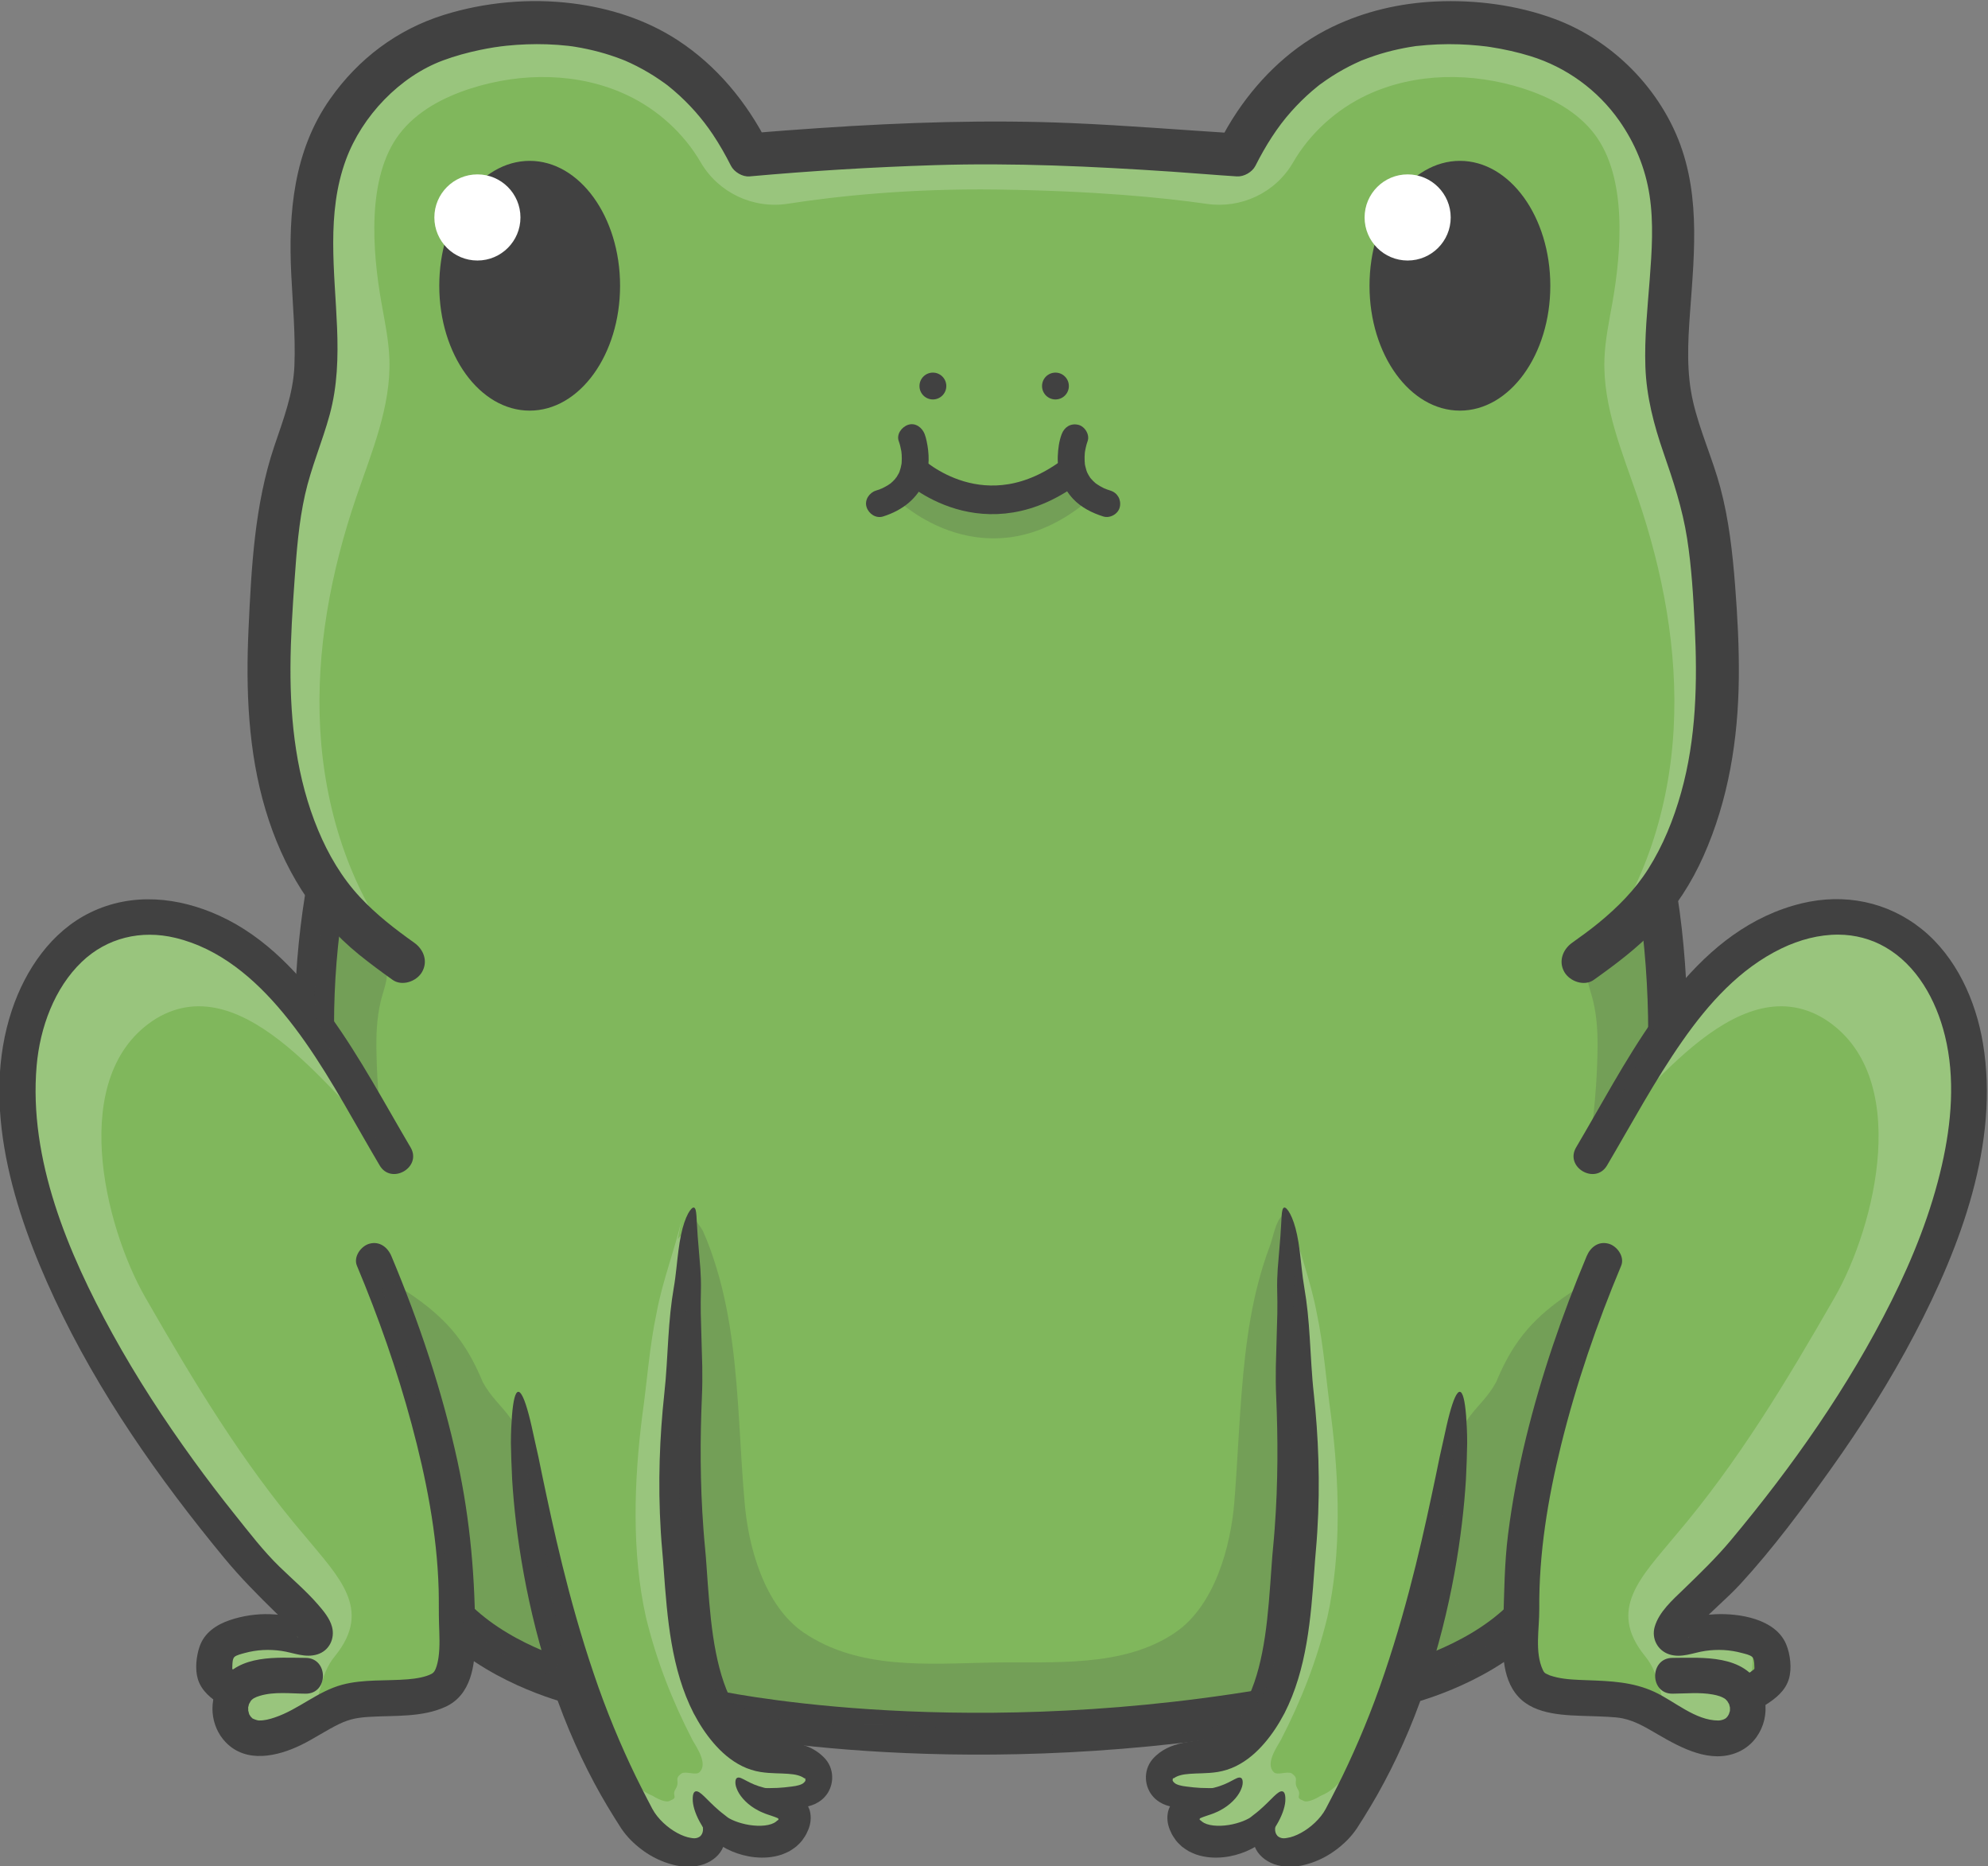 <?xml version="1.0" encoding="UTF-8" standalone="no"?>
<!-- Created with Inkscape (http://www.inkscape.org/) -->

<svg
   version="1.1"
   id="svg48"
   width="370.184"
   height="347.401"
   viewBox="0 0 370.184 347.401"
   sodipodi:docname="toad_only.svg"
   inkscape:version="1.2.2 (b0a84865, 2022-12-01)"
   xmlns:inkscape="http://www.inkscape.org/namespaces/inkscape"
   xmlns:sodipodi="http://sodipodi.sourceforge.net/DTD/sodipodi-0.dtd"
   xmlns="http://www.w3.org/2000/svg"
   xmlns:svg="http://www.w3.org/2000/svg">
  <rect x="0" y="0" width="370.184" height="347.401" fill="#808080" stroke="none"/>
  <defs
     id="defs52">
    <clipPath
       clipPathUnits="userSpaceOnUse"
       id="clipPath350">
      <path
         d="m 5828.46,3686.11 h 513.48 v 1139.67 h -513.48 z"
         id="path348" />
    </clipPath>
    <clipPath
       clipPathUnits="userSpaceOnUse"
       id="clipPath356">
      <path
         d="m 5828.46,3686.11 h 513.48 v 1139.67 h -513.48 z"
         id="path354" />
    </clipPath>
    <clipPath
       clipPathUnits="userSpaceOnUse"
       id="clipPath360">
      <path
         d="m 5828.46,3686.11 h 513.48 v 1139.67 h -513.48 z"
         id="path358" />
    </clipPath>
    <clipPath
       clipPathUnits="userSpaceOnUse"
       id="clipPath378">
      <path
         d="m 3640.63,3686.11 h 513.473 V 4825.78 H 3640.63 Z"
         id="path376" />
    </clipPath>
    <clipPath
       clipPathUnits="userSpaceOnUse"
       id="clipPath384">
      <path
         d="M 3640.63,3686.11 H 4154.1 V 4825.78 H 3640.63 Z"
         id="path382" />
    </clipPath>
    <clipPath
       clipPathUnits="userSpaceOnUse"
       id="clipPath388">
      <path
         d="m 3640.63,3686.11 h 513.473 V 4825.78 H 3640.63 Z"
         id="path386" />
    </clipPath>
    <clipPath
       clipPathUnits="userSpaceOnUse"
       id="clipPath406">
      <path
         d="m 5229.3,3536.69 h 262.09 v 878.438 H 5229.3 Z"
         id="path404" />
    </clipPath>
    <clipPath
       clipPathUnits="userSpaceOnUse"
       id="clipPath412">
      <path
         d="m 5229.3,3536.69 h 262.09 v 878.44 H 5229.3 Z"
         id="path410" />
    </clipPath>
    <clipPath
       clipPathUnits="userSpaceOnUse"
       id="clipPath416">
      <path
         d="m 5229.3,3536.69 h 262.09 v 878.438 H 5229.3 Z"
         id="path414" />
    </clipPath>
    <clipPath
       clipPathUnits="userSpaceOnUse"
       id="clipPath434">
      <path
         d="m 4481.84,3536.69 h 262.09 v 878.438 h -262.09 z"
         id="path432" />
    </clipPath>
    <clipPath
       clipPathUnits="userSpaceOnUse"
       id="clipPath440">
      <path
         d="m 4481.84,3536.69 h 262.09 v 878.44 h -262.09 z"
         id="path438" />
    </clipPath>
    <clipPath
       clipPathUnits="userSpaceOnUse"
       id="clipPath444">
      <path
         d="m 4481.84,3536.69 h 262.09 v 878.438 h -262.09 z"
         id="path442" />
    </clipPath>
    <clipPath
       clipPathUnits="userSpaceOnUse"
       id="clipPath462">
      <path
         d="M 3986.84,4793.43 H 6015.09 V 6092.71 H 3986.84 Z"
         id="path460" />
    </clipPath>
    <clipPath
       clipPathUnits="userSpaceOnUse"
       id="clipPath468">
      <path
         d="M 3986.84,4793.43 H 6015.09 V 6092.71 H 3986.84 Z"
         id="path466" />
    </clipPath>
    <clipPath
       clipPathUnits="userSpaceOnUse"
       id="clipPath472">
      <path
         d="M 3986.84,4793.43 H 6015.09 V 6092.71 H 3986.84 Z"
         id="path470" />
    </clipPath>
    <clipPath
       clipPathUnits="userSpaceOnUse"
       id="clipPath490">
      <path
         d="m 4836.97,5366.47 h 292.621 v 96.441 H 4836.97 Z"
         id="path488" />
    </clipPath>
    <clipPath
       clipPathUnits="userSpaceOnUse"
       id="clipPath496">
      <path
         d="m 4836.97,5366.47 h 292.62 v 96.44 h -292.62 z"
         id="path494" />
    </clipPath>
    <clipPath
       clipPathUnits="userSpaceOnUse"
       id="clipPath500">
      <path
         d="m 4836.97,5366.47 h 292.621 v 96.441 H 4836.97 Z"
         id="path498" />
    </clipPath>
    <clipPath
       clipPathUnits="userSpaceOnUse"
       id="clipPath548">
      <path
         d="m 4135.96,3782.09 h 255.02 v 558.051 h -255.02 z"
         id="path546" />
    </clipPath>
    <clipPath
       clipPathUnits="userSpaceOnUse"
       id="clipPath554">
      <path
         d="m 4135.96,3782.09 h 255.02 v 558.05 h -255.02 z"
         id="path552" />
    </clipPath>
    <clipPath
       clipPathUnits="userSpaceOnUse"
       id="clipPath558">
      <path
         d="m 4135.96,3782.09 h 255.02 v 558.051 h -255.02 z"
         id="path556" />
    </clipPath>
    <clipPath
       clipPathUnits="userSpaceOnUse"
       id="clipPath576">
      <path
         d="m 4555.96,3692.56 h 860.348 v 732.512 H 4555.96 Z"
         id="path574" />
    </clipPath>
    <clipPath
       clipPathUnits="userSpaceOnUse"
       id="clipPath582">
      <path
         d="m 4555.96,3692.56 h 860.35 v 732.51 h -860.35 z"
         id="path580" />
    </clipPath>
    <clipPath
       clipPathUnits="userSpaceOnUse"
       id="clipPath586">
      <path
         d="m 4555.96,3692.56 h 860.348 v 732.512 H 4555.96 Z"
         id="path584" />
    </clipPath>
    <clipPath
       clipPathUnits="userSpaceOnUse"
       id="clipPath604">
      <path
         d="m 5590.12,3782.09 h 255.008 v 558.051 H 5590.12 Z"
         id="path602" />
    </clipPath>
    <clipPath
       clipPathUnits="userSpaceOnUse"
       id="clipPath610">
      <path
         d="m 5590.12,3782.09 h 255.01 v 558.05 h -255.01 z"
         id="path608" />
    </clipPath>
    <clipPath
       clipPathUnits="userSpaceOnUse"
       id="clipPath614">
      <path
         d="m 5590.12,3782.09 h 255.008 v 558.051 H 5590.12 Z"
         id="path612" />
    </clipPath>
    <clipPath
       clipPathUnits="userSpaceOnUse"
       id="clipPath632">
      <path
         d="m 5825.04,4520.25 h 101.102 v 333.309 H 5825.04 Z"
         id="path630" />
    </clipPath>
    <clipPath
       clipPathUnits="userSpaceOnUse"
       id="clipPath638">
      <path
         d="m 5825.04,4520.25 h 101.1 v 333.31 h -101.1 z"
         id="path636" />
    </clipPath>
    <clipPath
       clipPathUnits="userSpaceOnUse"
       id="clipPath642">
      <path
         d="m 5825.04,4520.25 h 101.102 v 333.309 H 5825.04 Z"
         id="path640" />
    </clipPath>
    <clipPath
       clipPathUnits="userSpaceOnUse"
       id="clipPath660">
      <path
         d="m 4047.99,4520.25 h 101.109 v 333.309 H 4047.99 Z"
         id="path658" />
    </clipPath>
    <clipPath
       clipPathUnits="userSpaceOnUse"
       id="clipPath666">
      <path
         d="m 4047.99,4520.25 h 101.11 v 333.31 h -101.11 z"
         id="path664" />
    </clipPath>
    <clipPath
       clipPathUnits="userSpaceOnUse"
       id="clipPath670">
      <path
         d="m 4047.99,4520.25 h 101.109 v 333.309 H 4047.99 Z"
         id="path668" />
    </clipPath>
  </defs>
  <sodipodi:namedview
     id="namedview50"
     pagecolor="#505050"
     bordercolor="#eeeeee"
     borderopacity="1"
     inkscape:showpageshadow="0"
     inkscape:pageopacity="0"
     inkscape:pagecheckerboard="0"
     inkscape:deskcolor="#505050"
     showgrid="false"
     inkscape:zoom="0.17640201"
     inkscape:cx="-28.344349"
     inkscape:cy="147.39061"
     inkscape:window-width="1309"
     inkscape:window-height="456"
     inkscape:window-x="0"
     inkscape:window-y="38"
     inkscape:window-maximized="0"
     inkscape:current-layer="g56" />
  <g
     id="g56"
     inkscape:groupmode="layer"
     inkscape:label="Page 1"
     transform="matrix(1.333,0,0,-1.333,-480.993,815.581)">
    <g
       id="g58"
       transform="scale(0.1)">
      <path
         d="m 6116.69,4822.59 c -35.32,-7.01 -67.88,-24.46 -95.01,-47.91 -14.66,-12.68 -45.33,-54.89 -67.96,-49.03 -8.64,2.23 -13.33,11.41 -16.4,19.8 -17.16,46.9 -16.85,99.96 0.87,146.65 12.58,33.14 33.42,62.94 41.86,97.66 8.53,35.06 13.64,71.99 17.65,107.87 8.61,77.2 7.46,155.48 -3.29,232.42 -8.2,58.65 -21.98,116.54 -41.28,172.54 -8.29,24.05 -21.22,44.99 -24.33,70.29 -3.64,29.69 -1.61,60 2.95,89.48 9.52,61.41 28.26,122.77 21.16,184.52 -10.42,90.68 -78.32,168.92 -162.14,205.08 -83.81,36.17 -180.7,33.93 -268.21,7.96 -75.13,-22.29 -149.72,-66.53 -180.25,-138.72 -1.55,-3.66 -3.19,-7.64 -6.62,-9.66 -2.94,-1.75 -6.58,-1.66 -10,-1.52 -194.19,7.97 -388.09,6.03 -582.43,5.36 -21.36,-0.07 -43.3,-0.06 -63.27,7.57 -31.13,11.86 -52.46,39.96 -75.66,63.87 -81.82,84.31 -207.71,125 -322.37,99.41 -114.65,-25.57 -212.81,-118.74 -239.42,-233.16 -16.37,-70.41 -6.88,-143.89 -8.97,-216.14 -3.02,-104.32 -30.27,-206.21 -47.53,-309.14 -17.25,-102.95 -24.04,-211.43 12.44,-309.23 13.68,-36.68 33.19,-71.06 45.56,-108.21 14.59,-43.77 15.57,-97.37 14.48,-143.64 -0.12,-5.16 -14.68,-73.98 -14.56,-74.12 -0.47,0.54 -65.74,74.55 -65.74,74.55 l -67.69,46.84 c 0,0 -45.7,17.52 -50.48,18.65 -4.78,1.13 -61.65,-6.66 -66.65,-6.66 -5,0 -45.06,-16.25 -45.06,-16.25 l -59.88,-35.02 -55.24,-82.11 c 0,0 13.93,-142.87 16.43,-150.37 12.94,-38.82 8.56,-81.92 26.26,-119.57 21.59,-45.95 42.12,-93.49 61.58,-140.45 18.11,-43.72 41.65,-87.04 64.94,-128.43 25.98,-46.16 57.28,-88.31 86.03,-132.23 24.79,-37.9 58,-67.13 87.44,-101.24 14.52,-16.81 30.73,-33.83 45.03,-50.55 7.46,-8.71 14.36,-15.64 2.44,-22.29 -9.28,-5.17 -23.11,-3.99 -33.66,-3.99 -20.89,0 -40.56,1.99 -57.81,-9.68 -15.25,-10.34 -27.8,-29.96 -13.22,-48.79 6.67,-8.61 17.25,-8.68 24.44,-15.62 8.69,-8.39 1.44,-13.14 -2.53,-23.38 -6.59,-17.01 -6.87,-46.8 10.31,-57.8 17.45,-11.18 48.2,3.43 63.75,13.72 18.81,12.43 32.65,23.13 54.96,31.21 29.19,10.55 58.22,9.51 88.12,14.87 23.83,4.29 50.42,6.55 66.92,26.45 7.37,8.88 3.34,16.69 8.75,26.25 5.02,8.84 17.93,12.5 27.47,14.05 23.43,3.83 36.71,-4.77 56.91,-15.37 27.94,-14.66 62.88,-16.17 86.9,-38.33 21.93,-20.25 34.08,-49.8 46.57,-76.26 16.95,-35.95 35.83,-74.09 58.4,-106.99 9.99,-14.57 21.01,-29.35 33.41,-40.92 14.99,-14 36.78,-9.64 51.53,3.09 8.44,7.29 9.45,18.11 21,18.57 8.62,0.34 20.77,-8.3 29.06,-10.07 18.16,-3.87 46,-5.62 60.09,9.66 9.69,10.5 3.69,23.51 -7.41,29.3 -4.85,15.99 25.29,16.22 35.1,21.98 15.01,8.8 19.29,28.64 6.16,41.84 -12.97,13.04 -35,10.34 -49.18,22.02 -13.43,11.08 -19.13,30.06 2.36,35.98 16.24,4.48 35.79,5.24 52.88,4.64 35.05,-1.25 68.08,-10.41 103.42,-11.67 65.91,-2.34 133.11,-1.42 198.58,1.58 90.05,4.12 179.33,6.45 269.75,15.5 9.9,0.99 39.06,5.94 38.41,-12.08 -0.47,-13 -32.16,-24.09 -41.91,-27.87 -14.28,-5.53 -29.03,-8.92 -43.58,-14.17 -9.61,-3.48 -32.37,-8.73 -37.68,-16.61 -18.43,-27.33 34.81,-38.5 49.45,-41.64 -4.22,-7.32 -16.69,-9.1 -21.11,-18.05 -14.84,-30.02 38.49,-54.02 61.56,-50.92 15.23,2.04 26.31,19.62 40.89,20.51 18.23,1.12 10.29,-13.17 23.45,-19.93 29.66,-15.24 57.5,-11.16 77.15,18.63 14.47,21.93 31,42.94 43.28,66.72 10.53,20.4 20.43,41.12 29.28,62.31 8.05,19.28 13.1,40.72 26.28,57.34 5.52,6.96 11.77,11.59 19.03,17.16 15.71,12.05 29.07,20.47 47.49,27.77 29.65,11.76 65.26,24.37 89.69,46.16 5.1,-11.42 -0.36,-26.41 1.54,-38.66 1.38,-8.89 6.14,-20.47 11.31,-27.52 13.56,-18.53 38.11,-23.49 60.25,-23.73 22.37,-0.26 42.42,8.85 64.72,7.5 22.55,-1.37 38.29,-13.3 56.32,-25.97 16.17,-11.36 33.21,-18.69 52.43,-21.55 17.58,-2.64 57.52,-9.63 72.59,3.43 6.23,5.41 9.86,18.55 8.66,26.59 -1.34,8.94 -15.95,17.43 -15.05,25 1.11,9.45 21.15,10.58 26.36,17.44 6.79,8.95 3.72,21.04 -0.03,30.06 -7.27,17.52 -17.02,23.49 -35.09,26.18 -13.23,1.98 -31.5,-1.95 -42.7,5.11 -22.03,13.92 0.9,45.87 12.26,63.66 8.89,13.96 19.52,26.71 29.71,40.05 16.48,21.57 32.89,40.34 47,63.24 18.32,29.77 44.07,53.94 66.3,81.35 25.24,31.15 48.05,62.8 68.83,96.8 32.8,53.64 55.8,109.98 76.58,169.91 10.31,29.73 21.82,58.63 32.5,87.44 24.13,65.08 28.96,134.6 18.74,203.01 -8.05,53.87 -20.77,111 -61.74,149.59 -39.66,37.34 -101.29,39.27 -152.88,29.03"
         style="fill:#80b75c;fill-opacity:1;fill-rule:nonzero;stroke:none"
         id="path342" />
      <g
         id="g344">
        <g
           id="g346"
           clip-path="url(#clipPath350)">
          <g
             id="g352" />
          <g
             id="g370">
            <g
               clip-path="url(#clipPath356)"
               opacity="0.2"
               id="g368">
              <g
                 id="g366">
                <g
                   clip-path="url(#clipPath360)"
                   id="g364">
                  <path
                     d="m 5828.46,4513.47 c 75,65 202.5,257.5 327.5,182.5 125,-77.5 72.5,-290 15,-390 -67.5,-117.5 -135,-230 -222.5,-332.5 -47.5,-57.5 -95,-102.5 -42.5,-167.5 25,-30 17.5,-62.5 40,-90 20,-22.5 75,-42.5 97.5,-20 10,10 10,32.5 10,45 0,7.5 -12.5,15 -12.5,22.5 2.5,10 15,17.5 15,25 5,47.5 -20,35 -55,62.5 -72.5,52.5 52.5,110 92.5,150 95,100 147.5,250 202.5,372.5 55,125 70,272.5 -7.5,395 -40,62.5 -127.5,60 -195,55 -75,-5 -112.5,-65 -150,-125 -27.5,-45 -85,-105 -95,-155"
                     style="fill:#ffffff;fill-opacity:1;fill-rule:nonzero;stroke:none"
                     id="path362" />
                </g>
              </g>
            </g>
          </g>
        </g>
      </g>
      <g
         id="g372">
        <g
           id="g374"
           clip-path="url(#clipPath378)">
          <g
             id="g380" />
          <g
             id="g398">
            <g
               clip-path="url(#clipPath384)"
               opacity="0.2"
               id="g396">
              <g
                 id="g394">
                <g
                   clip-path="url(#clipPath388)"
                   id="g392">
                  <path
                     d="m 4154.1,4513.47 c -75,65 -202.5,257.5 -327.5,182.5 -125,-77.5 -72.5,-290 -15,-390 67.5,-117.5 135,-230 222.5,-332.5 47.5,-57.5 95,-102.5 42.5,-167.5 -25,-30 -17.5,-62.5 -40,-90 -20,-22.5 -75,-42.5 -97.5,-20 -10,10 -10,32.5 -10,45 0,7.5 12.5,15 12.5,22.5 -2.5,10 -15,17.5 -15,25 -5,47.5 20,35 55,62.5 72.5,52.5 -52.5,110 -92.5,150 -95,100 -147.5,250 -202.5,372.5 -55,125 -70,272.5 7.5,395 40,62.5 127.5,60 195,55 75,-5 112.5,-65 150,-125 27.5,-45 85,-105 95,-155"
                     style="fill:#ffffff;fill-opacity:1;fill-rule:nonzero;stroke:none"
                     id="path390" />
                </g>
              </g>
            </g>
          </g>
        </g>
      </g>
      <g
         id="g400">
        <g
           id="g402"
           clip-path="url(#clipPath406)">
          <g
             id="g408" />
          <g
             id="g426">
            <g
               clip-path="url(#clipPath412)"
               opacity="0.2"
               id="g424">
              <g
                 id="g422">
                <g
                   clip-path="url(#clipPath416)"
                   id="g420">
                  <path
                     d="m 5412.63,4415.13 c 10,-43.33 26.67,-85 35,-130 10,-46.67 13.33,-96.67 20,-143.33 11.67,-91.67 15,-191.67 -5,-281.67 -15,-61.67 -36.67,-116.67 -65,-171.67 -6.67,-11.66 -21.67,-33.33 -10,-45 5,-5 18.33,1.67 25,-1.66 11.67,-8.34 1.67,-10 8.33,-21.67 6.67,-10 -5,-11.67 8.34,-16.67 5,-3.33 18.33,3.34 23.33,6.67 16.67,6.67 25,16.67 36.67,30 20,-66.67 -110,-156.67 -115,-63.33 -25,-8.34 -40,-26.67 -70,-25 -20,1.66 -58.34,26.66 -25,45 -11.67,18.33 -50,16.66 -50,43.33 0,28.33 38.33,31.67 60,35 50,8.33 80,28.33 98.33,78.33 31.48,85.87 29.92,177.82 36.26,267.82 2.65,37.5 0.71,66.19 -7.45,102.22 -9.89,43.69 -5.48,90.38 -5.48,134.91 0,46.09 -9.77,93.36 -7.12,137.17 16.67,0.18 20.46,-20.86 19.62,-34.61"
                     style="fill:#ffffff;fill-opacity:1;fill-rule:nonzero;stroke:none"
                     id="path418" />
                </g>
              </g>
            </g>
          </g>
        </g>
      </g>
      <g
         id="g428">
        <g
           id="g430"
           clip-path="url(#clipPath434)">
          <g
             id="g436" />
          <g
             id="g454">
            <g
               clip-path="url(#clipPath440)"
               opacity="0.2"
               id="g452">
              <g
                 id="g450">
                <g
                   clip-path="url(#clipPath444)"
                   id="g448">
                  <path
                     d="m 4560.6,4415.13 c -10,-43.33 -26.67,-85 -35,-130 -10,-46.67 -13.33,-96.67 -20,-143.33 -11.67,-91.67 -15,-191.67 5,-281.67 15,-61.67 36.67,-116.67 65,-171.67 6.67,-11.66 21.67,-33.33 10,-45 -5,-5 -18.33,1.67 -25,-1.66 -11.67,-8.34 -1.67,-10 -8.33,-21.67 -6.67,-10 5,-11.67 -8.34,-16.67 -5,-3.33 -18.33,3.34 -23.33,6.67 -16.67,6.67 -25,16.67 -36.67,30 -20,-66.67 110,-156.67 115,-63.33 25,-8.34 40,-26.67 70,-25 20,1.66 58.34,26.66 25,45 11.67,18.33 50,16.66 50,43.33 0,28.33 -38.33,31.67 -60,35 -50,8.33 -80,28.33 -98.33,78.33 -31.48,85.87 -29.92,177.82 -36.26,267.82 -2.65,37.5 -0.71,66.19 7.45,102.22 9.89,43.69 5.48,90.38 5.48,134.91 0,46.09 9.77,93.36 7.12,137.17 -16.67,0.18 -20.46,-20.86 -19.62,-34.61"
                     style="fill:#ffffff;fill-opacity:1;fill-rule:nonzero;stroke:none"
                     id="path446" />
                </g>
              </g>
            </g>
          </g>
        </g>
      </g>
      <g
         id="g456">
        <g
           id="g458"
           clip-path="url(#clipPath462)">
          <g
             id="g464" />
          <g
             id="g482">
            <g
               clip-path="url(#clipPath468)"
               opacity="0.2"
               id="g480">
              <g
                 id="g478">
                <g
                   clip-path="url(#clipPath472)"
                   id="g476">
                  <path
                     d="m 5413.16,6015.5 c 74.39,66.31 240.39,103.45 347.48,55.45 84.7,-38 151.47,-116.7 173.47,-207.07 27.98,-114.86 -7.31,-238.52 23.5,-352.66 9.37,-34.68 24.62,-67.5 35.41,-101.76 34.34,-109.07 22,-226.71 7.14,-340.08 -5.52,-42.09 -11.43,-84.54 -26.39,-124.25 -24.32,-64.47 -72.82,-119.5 -133.75,-151.7 66.19,87.64 100.23,197.13 106.27,306.79 6.03,109.66 -14.84,219.6 -50.27,323.55 -21.48,63.03 -48.7,126.48 -46.41,193.03 0.91,26.74 6.6,53.04 11.23,79.36 12.36,70.45 21.07,174.32 -25.16,235.02 -24.25,31.82 -61.47,51.37 -99.54,63.61 -70.96,22.78 -150.69,22.59 -218.19,-9.04 -42.81,-20.05 -79.77,-53.59 -103.34,-94.3 -24.36,-42.11 -72.18,-64.75 -120.32,-57.82 -62.47,9 -158.11,18.25 -293.33,20.05 -122.51,1.61 -223.71,-9.22 -291.96,-19.82 -48.61,-7.55 -97.16,15.36 -121.89,57.91 -23.56,40.59 -60.45,73.98 -103.15,93.98 -67.48,31.63 -147.21,31.82 -218.16,9.04 -38.09,-12.24 -75.32,-31.79 -99.55,-63.61 -46.25,-60.7 -37.54,-164.57 -25.16,-235.02 4.62,-26.32 10.32,-52.62 11.23,-79.36 2.29,-66.55 -24.93,-130 -46.41,-193.03 -35.43,-103.95 -56.3,-213.89 -50.27,-323.55 6.04,-109.66 40.07,-219.15 106.27,-306.79 -60.93,32.2 -109.43,87.23 -133.75,151.7 -14.96,39.71 -20.87,82.16 -26.39,124.25 -14.86,113.37 -27.2,231.01 7.14,340.08 10.79,34.26 26.04,67.08 35.41,101.76 30.79,114.14 -4.48,237.8 23.48,352.66 22.02,90.37 88.77,169.07 173.5,207.07 88.18,39.52 216.31,21.32 300.34,-23.36 30.81,-16.39 60.88,-42.03 81.82,-69.91 15.31,-20.37 13.38,-58.3 38.13,-70.64 6.46,-3.23 13.87,-3.86 21.09,-4.29 63.77,-3.91 127.14,6.02 190.52,9.86 67.28,4.05 134.62,10.54 202.1,8.59 83.5,-2.41 166.93,-14.39 250.27,-7.4 8.32,0.7 16.56,2.79 23.89,6.77 18.02,9.74 12.97,19.82 17.74,33.63 5.1,14.76 17.78,28.68 26.78,40.1 5.91,7.5 12.04,14.84 19.18,21.2"
                     style="fill:#ffffff;fill-opacity:1;fill-rule:nonzero;stroke:none"
                     id="path474" />
                </g>
              </g>
            </g>
          </g>
        </g>
      </g>
      <g
         id="g484">
        <g
           id="g486"
           clip-path="url(#clipPath490)">
          <g
             id="g492" />
          <g
             id="g510">
            <g
               clip-path="url(#clipPath496)"
               opacity="0.2"
               id="g508">
              <g
                 id="g506">
                <g
                   clip-path="url(#clipPath500)"
                   id="g504">
                  <path
                     d="m 4861.91,5420.31 c 0,0 123.86,-121.12 267.68,0 l -28.11,40.8 -66.84,-40.8 c 0,0 -48.26,-1.02 -49.84,0.36 -1.6,1.38 -34.07,5.89 -34.07,5.89 0,0 -17.3,13.73 -28.14,15.05 -10.84,1.32 -39.14,21.31 -39.14,21.31 l -46.49,-42.61"
                     style="fill:#414141;fill-opacity:1;fill-rule:nonzero;stroke:none"
                     id="path502" />
                </g>
              </g>
            </g>
          </g>
        </g>
      </g>
      <path
         d="m 5325.38,3617.22 c -0.96,4.31 -15.87,3.41 -40,4.22 -6.12,0.24 -12.12,0.99 -19.88,1.92 -7.22,0.84 -13.76,2.49 -16.56,5.15 -1.41,1.12 -2.88,3.28 -2.48,3.62 -0.04,0.79 0.08,2.17 0.6,2.79 0.14,0.14 0.25,0.24 0.36,0.28 0.18,0.01 0.25,-0.08 -0.31,0.24 -0.34,0.2 -0.56,0.38 -0.62,0.43 l -0.03,0.03 -0.01,0.01 c 2.5,-2.44 0.73,-0.65 1.3,-1.19 l 0.22,0.14 0.43,0.27 0.83,0.58 c 2.29,1.44 4.96,2.59 8.49,3.52 7.09,1.91 17.41,2.23 30.04,2.63 6.37,0.26 13.41,0.52 21.63,1.84 8.33,1.34 17.47,4.16 25.42,8.12 16.2,7.96 29.29,19.77 40.12,32.4 10.9,12.74 19.62,26.21 27.75,41.55 31.29,61.28 36.84,132.5 41.8,201.41 1.04,16.55 3,34.01 3.98,51.45 1.09,17.33 1.73,34.43 1.99,51.21 0.46,33.57 -0.59,65.92 -2.76,96.57 -1.09,15.32 -2.41,30.24 -3.98,44.69 -1.54,13.67 -2.53,26.89 -3.39,40.07 -1.66,26.25 -2.81,51.56 -5.29,74.93 -1.19,11.59 -2.82,23.1 -4.56,33.26 -1.64,9.39 -2.75,18.62 -3.73,27.47 -1.91,17.69 -3.64,33.85 -6.47,46.92 -5.47,26.46 -14.48,39.39 -18.12,38.13 -4.21,-1.3 -3.25,-15.3 -5.17,-39.84 -1.03,-12.61 -2.3,-28.02 -3.78,-45.9 -0.59,-9.26 -1.02,-19.39 -0.72,-30.43 0.26,-10.29 0.35,-20.41 0.18,-31.6 -0.64,-22.65 -1.33,-47.48 -2.07,-74.12 -0.22,-13.61 -0.19,-28.1 0.52,-42.89 0.6,-14.02 1.05,-28.43 1.36,-43.21 0.6,-29.54 0.44,-60.5 -0.78,-92.49 -0.64,-16 -1.54,-32.24 -2.77,-48.69 -1.12,-16.38 -3.12,-33.07 -4.28,-51.22 -2.43,-34.81 -4.67,-67.7 -9.22,-98.44 -4.58,-30.62 -11.4,-59.09 -22.34,-82.87 -5.35,-11.57 -12.03,-23.33 -19.16,-32.76 -7.08,-9.52 -14.7,-17 -22.28,-21.58 -3.9,-2.34 -7.35,-3.82 -11.69,-5 -4.47,-1.2 -10.1,-2.04 -16.11,-2.85 -12.08,-1.74 -25.9,-3.01 -40.38,-8.81 -7.19,-2.92 -14.4,-7.2 -20.38,-12.76 -1.53,-1.51 -2.78,-2.66 -4.42,-4.5 -1.85,-2.11 -3.42,-4.39 -4.73,-6.74 -2.59,-4.73 -4.02,-9.68 -4.58,-14.44 -1.06,-9.55 1.13,-18.49 5.78,-26.13 5.18,-8.08 11.17,-12.22 17.62,-15.47 13.29,-6.11 24.35,-4.92 32.44,-4.37 7.75,0.75 15.94,1.8 22.5,3.43 26.55,6.76 38.56,15.31 37.69,19.02"
         style="fill:#414141;fill-opacity:1;fill-rule:nonzero;stroke:none"
         id="path512" />
      <path
         d="m 5647.65,4174.61 c -4.13,0.3 -9.1,-10.86 -14.53,-31.13 -2.77,-10.14 -5.43,-22.59 -8.58,-37 -3.36,-14.35 -6.87,-30.71 -10.44,-48.78 -15.18,-72.13 -36.18,-171.34 -71.77,-276.18 -17.64,-52.47 -37.96,-100.86 -58.8,-143.79 -5.28,-10.71 -10.53,-21.16 -15.81,-31.32 -2.53,-4.86 -5.03,-9.64 -7.49,-14.36 -1.87,-3.44 -4.14,-6.87 -6.75,-10.14 -10.5,-13.14 -25.02,-23.23 -37.79,-27.86 -3.3,-1.23 -5.96,-1.87 -8.76,-2.34 -2.56,-0.5 -3.88,-0.62 -5.51,-0.64 -3.15,0.09 -6.75,1.23 -8.92,3.84 -2.25,2.55 -3.05,5.98 -2.95,9.25 -0.07,1.73 0.34,3.27 0.59,5.04 0.93,2.35 1.17,3.85 2.49,6.84 4.64,12.01 4.83,18.05 6.63,22.53 1.5,4.48 3.32,7.32 2.21,9.14 -0.95,1.65 -4.94,2.63 -11.05,-0.89 -6.25,-3.27 -12.17,-12.5 -17.69,-18.57 -1.41,-1.43 -3.84,-4.73 -5.83,-7.36 -1.99,-3.53 -4.44,-7.43 -5.78,-11.89 -3.18,-8.73 -4.07,-19.66 0.27,-30.11 4.16,-10.5 13.96,-19.25 26.65,-23.91 6.35,-2.27 13.69,-3.5 19.97,-3.59 6.03,-0.21 12.43,0.4 18.12,1.54 23.19,4.8 45.06,16.48 64.17,35.53 4.76,4.81 9.27,10.25 13.43,16.36 3.22,5.07 6.49,10.2 9.8,15.43 6.29,10.07 12.58,20.64 18.88,31.64 24.92,44.13 48.16,95.09 66.7,150.25 37.47,110.41 52.38,214.75 57.03,289.88 0.94,18.84 1.52,35.89 1.74,50.86 0.01,14.98 -0.72,27.92 -1.51,38.51 -1.69,21.15 -4.59,32.91 -8.72,33.22"
         style="fill:#414141;fill-opacity:1;fill-rule:nonzero;stroke:none"
         id="path514" />
      <path
         d="m 5400.11,3616.54 c -6.42,1.88 -15.32,-11.63 -33.18,-26.87 -2.09,-2 -4.86,-3.77 -7.32,-5.83 -2.54,-2.05 -5.29,-4.35 -7.16,-5.21 -4.41,-2.47 -10.49,-4.89 -17.17,-6.69 -13.15,-3.74 -30.25,-4.87 -41.31,-0.96 -1.3,0.5 -2.36,1.12 -3.62,1.51 -0.84,0.7 -1.86,1.18 -2.71,1.75 -0.51,0.64 -1.64,1.43 -1.94,1.64 -0.16,0.12 -0.46,0.43 -0.55,0.44 -0.34,0 -1.15,0.57 -1.02,1.42 0.14,0.43 0.02,0.78 0.82,1.39 2.07,1.03 5.92,2.34 9.28,3.49 3.31,1.11 7.88,2.51 11.98,4.36 4.21,1.62 7.69,3.79 11.16,5.71 13.59,8.4 22,19.3 25.09,27.78 1.72,4.16 2.06,7.77 1.77,10.35 -0.26,2.56 -1.14,4.1 -2.55,4.74 -3.04,1.4 -7,-1.2 -12.99,-4.27 -5.87,-3.2 -13.83,-6.97 -24.37,-9.58 -2.68,-0.46 -5.49,-1.31 -8.26,-1.53 -2.76,-0.46 -5.53,-0.62 -9.83,-1.11 -4.22,-0.56 -8.23,-1 -14.05,-2.48 -6.97,-2.07 -15.05,-5.18 -20.93,-10.46 -5.98,-5.15 -10.68,-12.41 -11.75,-20.76 -1.21,-8.24 0.26,-17.11 4.44,-25.48 1.7,-4.29 4.4,-7.9 7.02,-11.68 2.69,-3.55 5.45,-5.83 8.39,-8.67 3.01,-2.42 6.28,-4.47 9.56,-6.54 3.31,-1.57 6.75,-3.25 10.16,-4.49 13.75,-4.68 26.61,-5.01 38.25,-3.88 11.67,1.21 22.27,4.21 32.01,8.3 9.72,4.16 18.61,9.37 26.41,16.55 4.28,3.93 6.58,7.2 8.99,10.4 2.37,3.29 4.82,6.15 6.67,9.46 7.78,12.81 11.64,24.55 12.38,32.96 0.58,8.56 -0.72,13.3 -3.67,14.24"
         style="fill:#414141;fill-opacity:1;fill-rule:nonzero;stroke:none"
         id="path516" />
      <path
         d="m 5944.61,3753.04 c 18.5,0.1 37.86,2.22 56.16,-1.11 6.64,-1.2 13.37,-2.95 18.79,-7.17 -2.5,1.94 1.84,-2.07 2.4,-2.78 -2.39,3.05 1.98,-3.52 2.52,-4.8 -1.7,3.99 0.34,-2.45 0.6,-3.78 0.58,-2.95 -0.16,0.68 -0.18,1.06 0.07,-1.49 0.14,-3 0.03,-4.49 -0.36,-4.8 0.93,2.44 -0.41,-2.17 -0.42,-1.44 -0.79,-2.87 -1.33,-4.26 0.89,2.29 0.75,1.87 -0.27,-0.08 -0.51,-0.99 -1.15,-1.92 -1.77,-2.83 -2.18,-3.22 2.17,2.85 -0.3,-0.17 -0.62,-0.76 -1.6,-1.81 -2.43,-2.35 0.87,0.56 3.62,2.49 -0.5,-0.15 -1.67,-1.06 -5.89,-2.4 -9.16,-2.4 -32.34,0.05 -61.25,27.04 -89.28,39.99 -30.46,14.06 -61.39,15.11 -94.36,16.32 -14.38,0.53 -28.76,0.93 -41.9,3.92 -3.27,0.75 -6.51,1.63 -9.67,2.71 -1.27,0.43 -0.67,0.31 -3.81,1.69 -3.47,1.51 -4.45,2.33 -6.16,5.98 -11.65,24.87 -4.75,58.17 -4.99,84.98 -0.67,77.35 11.91,153.89 30.4,228.82 21.13,85.65 49.9,169.41 83.99,250.73 5.22,12.46 -5.63,27.51 -17.46,30.76 -14.42,3.95 -25.51,-4.96 -30.75,-17.46 -34.37,-82 -63.35,-166.47 -84.52,-252.85 -10.91,-44.58 -19.44,-89.65 -25.22,-135.19 -5.19,-40.93 -5.38,-81.42 -6.66,-122.52 -1.07,-34.34 -3.97,-77.48 21.09,-104.78 23.83,-25.96 66.61,-25.8 99.06,-26.91 8.89,-0.31 17.78,-0.54 26.67,-1.06 8.09,-0.48 13.91,-0.91 20.04,-2.18 17.87,-3.71 33.49,-13.37 49.08,-22.42 32.64,-18.96 73.56,-41.19 111.66,-24.74 34.64,14.96 48.35,57.82 31.69,91.06 -22.84,45.56 -80.16,40.86 -123.05,40.63 -32.16,-0.18 -32.23,-50.18 0,-50"
         style="fill:#414141;fill-opacity:1;fill-rule:nonzero;stroke:none"
         id="path518" />
      <path
         d="m 4181.86,4516.01 c -36.36,61.65 -70.04,125.11 -111.97,183.27 -40.94,56.78 -90.03,110.53 -154.75,140.11 -57.84,26.43 -122.32,32.99 -180.72,4.55 -54.46,-26.52 -90.69,-80.09 -109.44,-136.21 -44.38,-132.83 2.89,-281.76 59.53,-403.16 61.12,-130.97 145.43,-251.01 237.2,-362.18 22.66,-27.44 47.02,-51.92 72.45,-76.77 6.7,-6.54 13.52,-12.96 19.82,-19.88 1.95,-2.14 3.84,-4.32 5.7,-6.54 1.87,-2.23 0.09,0 -0.23,0.42 0.87,-1.17 1.78,-2.37 2.56,-3.61 0.87,-1.38 1.78,-4.02 2.97,-5.08 -2.68,2.39 -1.16,4.01 -0.87,1.48 0.01,3.2 0.01,6.4 0.02,9.6 4.33,4.56 8.66,9.13 13,13.69 -1.29,2.17 -14.62,3.87 -18.01,4.57 -10.94,2.22 -22.48,3.39 -33.64,3.78 -18.84,0.64 -38.27,-2.24 -56.12,-8.3 -18.58,-6.31 -35.4,-17.37 -42.13,-36.66 -4.64,-13.29 -6.7,-31.75 -2.57,-45.49 5.02,-16.69 18.54,-27.34 32.68,-36.31 27.25,-17.3 52.36,25.96 25.23,43.17 -2.57,1.64 -5.09,3.34 -7.52,5.14 -1.09,0.8 -1.84,2.01 -2.91,2.81 0.23,-0.17 2.02,-2.72 0.4,-0.39 -1.75,2.52 0.57,-0.76 0.34,-1.13 -0.56,-0.86 0.51,7.13 -0.18,-0.26 0.28,2.89 0.07,5.84 0.37,8.75 0.28,2.63 0.37,6.83 2.94,9.12 2.72,2.42 9.68,4.08 14.29,5.35 16.84,4.61 33.97,5.42 51.29,2.91 16.87,-2.45 32.95,-10.21 50.23,-4.8 16.48,5.16 24.66,22.13 20.31,38.45 -3.15,11.78 -11.69,21.96 -19.47,30.96 -16.45,19 -35.9,35.48 -53.87,52.96 -22.74,22.1 -42.37,47.85 -62.17,72.55 -19.89,24.82 -39.16,50.11 -57.83,75.85 -41.24,56.85 -79.69,115.84 -113.58,177.4 -61.7,112.14 -117.01,243.03 -105.69,373.84 4.62,53.36 24.89,108.54 63.05,145.09 35.07,33.59 82.78,45.11 130.84,33.52 61.89,-14.92 111.02,-57.25 150.73,-105.23 43.14,-52.1 76.45,-111.86 110.03,-170.31 8.11,-14.12 16.24,-28.23 24.52,-42.26 16.33,-27.7 59.57,-2.57 43.17,25.23"
         style="fill:#414141;fill-opacity:1;fill-rule:nonzero;stroke:none"
         id="path520" />
      <path
         d="m 5853.26,4490.78 c 34.43,58.38 66.45,118.32 105.35,173.94 36.47,52.14 80.24,101.12 138.4,129.15 25.26,12.16 52.4,19.36 79.5,19.22 23.02,-0.11 45.55,-5.97 65.55,-17.52 43.71,-25.21 70.77,-73.15 83.2,-123.66 14.55,-59.08 9.17,-121.8 -4.21,-180.59 -15.03,-66.02 -40.23,-129.32 -70.45,-189.76 -60.03,-120.08 -138.26,-231.17 -224.2,-334.02 -20.61,-24.66 -43.27,-46.49 -66.33,-68.82 -15.19,-14.7 -34.2,-31.33 -40.25,-52.31 -4.72,-16.35 4.12,-33.2 20.31,-38.44 17.18,-5.57 33.43,2.35 50.23,4.79 17.29,2.51 34.45,1.69 51.28,-2.91 4.66,-1.28 11.21,-2.54 14.41,-5.5 2.15,-1.97 2.53,-6.2 2.82,-8.97 0.3,-2.92 0.1,-5.86 0.37,-8.75 -0.03,0.35 0.8,4.08 0.09,1.29 -0.71,-2.82 0.33,0.86 0.64,1.05 -2.97,-1.81 1.28,0.33 -2.02,-2.42 -2.75,-2.3 -5.5,-4.12 -8.58,-6.08 -27.1,-17.2 -2.04,-60.48 25.23,-43.18 14.13,8.98 27.67,19.62 32.68,36.31 4.4,14.67 1.98,34.6 -3.82,48.47 -14.81,35.44 -65.28,43.5 -99.11,41.9 -9.99,-0.47 -20.14,-1.6 -29.97,-3.41 -3.18,-0.6 -18.23,-2.64 -19.56,-4.86 2.17,-2.28 4.33,-4.56 6.5,-6.84 5.43,-2.58 7.6,-6.46 6.51,-11.64 0.78,-3.89 0.16,-4.9 -0.23,-4.84 0.45,-0.07 -1.74,-2.38 0.23,0.2 0.77,1 1.45,2.39 2.11,3.43 0.65,1.04 3.9,5.21 1.55,2.26 2.05,2.58 4.26,5.04 6.47,7.47 19.41,21.29 42.15,39.35 61.63,60.54 45.59,49.58 86.5,104.77 125.59,159.51 43.24,60.55 83.28,123.54 117.82,189.48 63.95,122.11 118.65,266.14 95.36,406.19 -9.91,59.59 -37.39,120.67 -85.31,159.22 -47.89,38.52 -108.23,50.51 -167.81,36.12 -142.85,-34.52 -222.22,-179.44 -289.71,-296.91 -8.43,-14.66 -16.85,-29.32 -25.44,-43.88 -16.39,-27.77 26.82,-52.95 43.17,-25.23"
         style="fill:#414141;fill-opacity:1;fill-rule:nonzero;stroke:none"
         id="path522" />
      <path
         d="m 4654.55,3617.22 c -0.87,-3.71 11.15,-12.26 37.7,-19.02 6.55,-1.63 14.75,-2.68 22.5,-3.43 8.09,-0.55 19.14,-1.74 32.44,4.37 6.45,3.25 12.44,7.39 17.61,15.47 4.66,7.64 6.84,16.58 5.79,26.13 -0.56,4.76 -1.99,9.71 -4.58,14.44 -1.31,2.35 -2.89,4.63 -4.73,6.74 -1.65,1.84 -2.89,2.99 -4.43,4.49 -5.97,5.56 -13.18,9.85 -20.37,12.77 -14.48,5.8 -28.3,7.07 -40.38,8.81 -6.01,0.81 -11.64,1.65 -16.11,2.85 -4.35,1.18 -7.79,2.66 -11.69,5 -7.59,4.58 -15.2,12.06 -22.28,21.58 -7.13,9.43 -13.81,21.19 -19.16,32.76 -10.94,23.78 -17.76,52.25 -22.34,82.87 -4.54,30.74 -6.79,63.63 -9.22,98.44 -1.16,18.15 -3.16,34.84 -4.28,51.22 -1.23,16.45 -2.13,32.69 -2.77,48.69 -1.22,31.99 -1.38,62.95 -0.79,92.49 0.32,14.78 0.77,29.19 1.37,43.21 0.71,14.79 0.74,29.28 0.52,42.89 -0.74,26.65 -1.43,51.47 -2.07,74.12 -0.17,11.19 -0.08,21.31 0.18,31.6 0.3,11.04 -0.13,21.17 -0.72,30.43 -1.48,17.88 -2.75,33.29 -3.78,45.9 -1.92,24.54 -0.96,38.54 -5.17,39.84 -3.65,1.26 -12.65,-11.67 -18.12,-38.13 -2.82,-13.07 -4.56,-29.23 -6.47,-46.92 -0.99,-8.85 -2.09,-18.08 -3.74,-27.47 -1.73,-10.16 -3.36,-21.67 -4.55,-33.26 -2.49,-23.37 -3.63,-48.68 -5.3,-74.93 -0.85,-13.18 -1.84,-26.4 -3.38,-40.07 -1.57,-14.45 -2.89,-29.37 -3.98,-44.69 -2.17,-30.65 -3.22,-62.99 -2.76,-96.56 0.26,-16.79 0.9,-33.89 1.97,-51.22 1,-17.44 2.96,-34.9 4,-51.45 4.96,-68.91 10.5,-140.13 41.8,-201.41 8.13,-15.34 16.85,-28.81 27.75,-41.55 10.83,-12.63 23.92,-24.43 40.12,-32.4 7.95,-3.96 17.08,-6.78 25.42,-8.12 8.22,-1.32 15.25,-1.58 21.63,-1.84 12.62,-0.4 22.95,-0.72 30.03,-2.63 3.53,-0.93 6.2,-2.08 8.5,-3.52 l 0.83,-0.58 0.42,-0.27 0.23,-0.14 c 0.57,0.54 -1.2,-1.25 1.3,1.19 l -0.01,-0.01 -0.03,-0.03 c -0.07,-0.06 -0.28,-0.23 -0.62,-0.43 -0.56,-0.32 -0.49,-0.23 -0.31,-0.25 0.11,-0.04 0.22,-0.13 0.36,-0.27 0.51,-0.62 0.64,-2 0.6,-2.79 0.4,-0.34 -1.07,-2.5 -2.48,-3.62 -2.8,-2.66 -9.34,-4.31 -16.56,-5.15 -7.76,-0.93 -13.76,-1.68 -19.89,-1.92 -24.12,-0.81 -39.03,0.09 -40,-4.22"
         style="fill:#414141;fill-opacity:1;fill-rule:nonzero;stroke:none"
         id="path524" />
      <path
         d="m 4332.28,4174.61 c -4.13,-0.31 -7.03,-12.07 -8.73,-33.22 -0.79,-10.59 -1.51,-23.53 -1.51,-38.51 0.23,-14.97 0.81,-32.02 1.75,-50.86 4.65,-75.13 19.56,-179.47 57.03,-289.88 18.54,-55.16 41.78,-106.12 66.7,-150.25 6.3,-11 12.59,-21.57 18.88,-31.64 3.31,-5.23 6.58,-10.36 9.8,-15.43 4.16,-6.11 8.67,-11.55 13.43,-16.36 19.11,-19.05 40.98,-30.73 64.17,-35.53 5.69,-1.14 12.09,-1.75 18.12,-1.54 6.28,0.09 13.62,1.32 19.97,3.59 12.68,4.66 22.49,13.41 26.65,23.91 4.33,10.45 3.45,21.38 0.27,30.11 -1.34,4.46 -3.79,8.36 -5.78,11.89 -1.99,2.61 -4.42,5.93 -5.83,7.36 -5.52,6.07 -11.44,15.3 -17.69,18.57 -6.11,3.52 -10.1,2.54 -11.05,0.89 -1.11,-1.82 0.71,-4.66 2.21,-9.14 1.8,-4.48 1.99,-10.52 6.63,-22.53 1.32,-2.99 1.56,-4.49 2.49,-6.84 0.25,-1.77 0.66,-3.31 0.59,-5.04 0.1,-3.27 -0.7,-6.7 -2.95,-9.25 -2.17,-2.61 -5.77,-3.75 -8.92,-3.84 -1.63,0.02 -2.95,0.14 -5.51,0.64 -2.8,0.47 -5.46,1.11 -8.76,2.34 -12.77,4.63 -27.29,14.72 -37.79,27.86 -2.61,3.27 -4.88,6.7 -6.75,10.14 -2.46,4.72 -4.96,9.5 -7.49,14.36 -5.28,10.16 -10.53,20.61 -15.82,31.32 -20.83,42.93 -41.15,91.32 -58.79,143.79 -35.59,104.84 -56.59,204.05 -71.77,276.18 -3.57,18.07 -7.08,34.43 -10.44,48.78 -3.15,14.41 -5.81,26.86 -8.58,37 -5.43,20.27 -10.4,31.43 -14.53,31.13"
         style="fill:#414141;fill-opacity:1;fill-rule:nonzero;stroke:none"
         id="path526" />
      <path
         d="m 4579.82,3616.54 c -2.94,-0.94 -4.25,-5.68 -3.66,-14.24 0.73,-8.41 4.59,-20.15 12.38,-32.96 1.85,-3.31 4.3,-6.17 6.67,-9.46 2.41,-3.2 4.7,-6.47 8.99,-10.4 7.8,-7.18 16.69,-12.39 26.41,-16.55 9.73,-4.09 20.34,-7.09 32.01,-8.3 11.63,-1.13 24.5,-0.8 38.25,3.88 3.41,1.24 6.84,2.91 10.16,4.49 3.27,2.07 6.54,4.12 9.56,6.54 2.94,2.84 5.7,5.12 8.39,8.67 2.61,3.78 5.32,7.39 7,11.67 4.2,8.38 5.66,17.25 4.45,25.49 -1.06,8.35 -5.75,15.61 -11.75,20.76 -5.88,5.28 -13.95,8.39 -20.93,10.45 -5.82,1.49 -9.82,1.93 -14.04,2.49 -4.3,0.49 -7.07,0.65 -9.83,1.11 -2.77,0.22 -5.58,1.07 -8.26,1.53 -10.53,2.61 -18.5,6.38 -24.37,9.58 -6,3.07 -9.95,5.67 -13,4.27 -1.41,-0.64 -2.29,-2.18 -2.54,-4.74 -0.28,-2.58 0.04,-6.19 1.77,-10.35 3.09,-8.48 11.5,-19.38 25.09,-27.78 3.47,-1.92 6.95,-4.09 11.16,-5.71 4.09,-1.85 8.66,-3.25 11.98,-4.36 3.36,-1.15 7.2,-2.46 9.27,-3.49 0.81,-0.61 0.68,-0.96 0.82,-1.39 0.13,-0.85 -0.67,-1.42 -1.01,-1.42 -0.09,-0.01 -0.4,-0.32 -0.56,-0.44 -0.3,-0.21 -1.43,-1 -1.93,-1.64 -0.85,-0.57 -1.87,-1.05 -2.71,-1.75 -1.27,-0.39 -2.32,-1.01 -3.63,-1.51 -11.05,-3.91 -28.16,-2.77 -41.3,0.96 -6.68,1.8 -12.77,4.22 -17.18,6.69 -1.86,0.86 -4.61,3.16 -7.16,5.21 -2.45,2.06 -5.23,3.83 -7.32,5.83 -17.86,15.24 -26.75,28.75 -33.18,26.87"
         style="fill:#414141;fill-opacity:1;fill-rule:nonzero;stroke:none"
         id="path528" />
      <path
         d="m 4035.32,3803.04 c -40.84,0.22 -91.22,4.97 -118.15,-32.63 -18.38,-25.65 -15.34,-62.66 6.55,-85.3 28.77,-29.75 72.2,-19.74 105.21,-3.7 18.27,8.89 35.05,20.54 53.36,29.34 15.18,7.31 27.15,9.03 42.45,9.94 35.13,2.09 73.22,-0.98 105.99,14.06 35.67,16.37 41.29,57.69 41.4,92.82 0.24,84.34 -6.67,167.15 -24.62,249.69 -21.35,98.21 -53.52,194.11 -92.35,286.74 -5.21,12.44 -16.53,21.36 -30.75,17.46 -11.74,-3.23 -22.71,-18.22 -17.46,-30.76 30.17,-71.97 56.09,-145.81 76.37,-221.19 20.27,-75.33 35.56,-152.72 37.8,-230.88 0.46,-16.09 0.03,-32.15 0.54,-48.24 0.49,-15.34 1.42,-31.16 -0.69,-46.42 -0.67,-4.88 -2.01,-11.39 -4.11,-16.41 -1.72,-4.08 -3.45,-5.62 -5.54,-6.77 -8.23,-4.48 -21.43,-6.7 -32.92,-7.65 -30.42,-2.52 -62.36,0.34 -92.12,-7.62 -34.24,-9.17 -60.8,-34.47 -93.93,-45.64 -7.34,-2.48 -14.77,-4.51 -22.56,-4.27 -2.35,0.07 -8.15,2.39 -9,3.05 0.32,-0.25 -2.77,3.08 -2.01,1.97 -0.63,0.92 -1.19,1.87 -1.77,2.83 -2.35,3.91 0.21,-1.46 -0.63,1.13 -0.54,1.64 -1.75,7.92 -1.23,3.15 -0.16,1.46 0.19,9.6 -0.52,4.55 0.18,1.26 2.59,9.03 0.82,4.89 0.61,1.43 4.66,7.8 2.52,4.8 2.88,4.05 6.54,6.02 13.41,8.09 20.3,6.11 43.06,3.09 63.94,2.97 32.18,-0.18 32.22,49.82 0,50"
         style="fill:#414141;fill-opacity:1;fill-rule:nonzero;stroke:none"
         id="path530" />
      <path
         d="m 4061.56,4864.01 c -9.3,-58.25 -14.06,-117.25 -14.07,-176.24"
         style="fill:none;stroke:#414141;stroke-width:55;stroke-linecap:butt;stroke-linejoin:miter;stroke-miterlimit:10;stroke-dasharray:none;stroke-opacity:1"
         id="path532" />
      <path
         d="m 5924.18,4864.01 c 9.31,-58.25 14.06,-127.25 14.07,-186.24"
         style="fill:none;stroke:#414141;stroke-width:55;stroke-linecap:butt;stroke-linejoin:miter;stroke-miterlimit:10;stroke-dasharray:none;stroke-opacity:1"
         id="path534" />
      <path
         d="m 4601.32,3729.51 c 0,0 328.91,-72.87 769.97,0"
         style="fill:none;stroke:#414141;stroke-width:58.42;stroke-linecap:butt;stroke-linejoin:miter;stroke-miterlimit:10;stroke-dasharray:none;stroke-opacity:1"
         id="path536" />
      <path
         d="m 5569.08,3766.7 c 0,0 97.24,23.01 163.73,86.32"
         style="fill:none;stroke:#414141;stroke-width:58.42;stroke-linecap:butt;stroke-linejoin:miter;stroke-miterlimit:10;stroke-dasharray:none;stroke-opacity:1"
         id="path538" />
      <path
         d="m 4412.23,3766.7 c 0,0 -97.24,23.01 -163.73,86.32"
         style="fill:none;stroke:#414141;stroke-width:58.42;stroke-linecap:butt;stroke-linejoin:miter;stroke-miterlimit:10;stroke-dasharray:none;stroke-opacity:1"
         id="path540" />
      <g
         id="g542">
        <g
           id="g544"
           clip-path="url(#clipPath548)">
          <g
             id="g550" />
          <g
             id="g568">
            <g
               clip-path="url(#clipPath554)"
               opacity="0.2"
               id="g566">
              <g
                 id="g564">
                <g
                   clip-path="url(#clipPath558)"
                   id="g562">
                  <path
                     d="m 4135.96,4340.14 c 43.33,-26.67 85,-51.67 115,-93.34 13.33,-18.33 23.33,-38.33 31.67,-58.33 11.66,-21.67 25,-31.67 38.33,-50 21.67,-28.33 23.33,-81.67 31.67,-116.67 10,-43.33 21.66,-90 26.66,-135 3.34,-30 33.34,-116.66 -18.33,-103.33 -30,8.33 -90,48.33 -106.67,73.33 -23.33,38.34 -23.33,90 -28.33,133.34 -5,43.33 -11.67,85 -21.67,126.66 -18.33,75 -48.33,146.67 -66.66,220"
                     style="fill:#414141;fill-opacity:1;fill-rule:nonzero;stroke:none"
                     id="path560" />
                </g>
              </g>
            </g>
          </g>
        </g>
      </g>
      <g
         id="g570">
        <g
           id="g572"
           clip-path="url(#clipPath576)">
          <g
             id="g578" />
          <g
             id="g596">
            <g
               clip-path="url(#clipPath582)"
               opacity="0.2"
               id="g594">
              <g
                 id="g592">
                <g
                   clip-path="url(#clipPath586)"
                   id="g590">
                  <path
                     d="m 4648.46,4020.97 c 5,-62.5 27.5,-145 82.5,-182.5 77.03,-52.52 174.14,-43.63 262.56,-41.94 84.27,1.61 183.37,-8 256.61,41.94 55,37.5 77.5,120 82.5,182.5 5.47,68.33 7.36,137.04 15.25,205.17 4,34.4 9.63,68.67 18.48,102.18 4.43,16.79 9.63,33.39 15.78,49.64 4.16,10.98 8.17,34.84 17.15,42.35 20.89,-12.44 16.67,-57.24 16.67,-78.47 0,-34.94 -1.56,-67.71 -5.04,-101.7 -6.71,-65.52 1.71,-134.39 1.71,-200.38 0,-66.43 1.33,-132.84 -12.96,-196.2 -6.74,-29.85 -12.66,-63.14 -26.59,-90.08 -17.12,-33.12 -52.2,-42.02 -85.33,-50.34 -64.35,-16.17 -141.51,-9.81 -208.08,-6.71 -66.54,3.09 -132.09,8.99 -198.71,12.03 -75.85,3.46 -158.25,-6.87 -230.24,22.72 -88.09,36.23 -94.77,133.78 -92.02,217.33 0.29,8.72 0.99,17.49 0.59,26.21 -1.62,36.19 -1.66,72.34 -1.66,108.34 0,34.27 -1.64,67.56 -1.67,102.07 -0.03,31.05 6.92,59.57 10,90.05 5.01,49.58 0.38,100.56 3.98,149.35 0.35,4.66 19.09,-22.5 20.07,-24.66 7.72,-17.07 13.99,-34.89 19.42,-52.81 10.45,-34.43 17.18,-69.88 21.88,-105.53 9.64,-73.18 10.59,-147.11 17.15,-220.56"
                     style="fill:#414141;fill-opacity:1;fill-rule:nonzero;stroke:none"
                     id="path588" />
                </g>
              </g>
            </g>
          </g>
        </g>
      </g>
      <g
         id="g598">
        <g
           id="g600"
           clip-path="url(#clipPath604)">
          <g
             id="g606" />
          <g
             id="g624">
            <g
               clip-path="url(#clipPath610)"
               opacity="0.2"
               id="g622">
              <g
                 id="g620">
                <g
                   clip-path="url(#clipPath614)"
                   id="g618">
                  <path
                     d="m 5845.13,4340.14 c -43.33,-26.67 -85,-51.67 -115,-93.34 -13.33,-18.33 -23.33,-38.33 -31.67,-58.33 -11.66,-21.67 -25,-31.67 -38.33,-50 -21.67,-28.33 -23.33,-81.67 -31.67,-116.67 -10,-43.33 -21.66,-90 -26.66,-135 -3.34,-30 -33.34,-116.66 18.33,-103.33 30,8.33 90,48.33 106.67,73.33 23.33,38.34 23.33,90 28.33,133.34 5,43.33 11.67,85 21.67,126.66 18.33,75 48.33,146.67 66.66,220"
                     style="fill:#414141;fill-opacity:1;fill-rule:nonzero;stroke:none"
                     id="path616" />
                </g>
              </g>
            </g>
          </g>
        </g>
      </g>
      <g
         id="g626">
        <g
           id="g628"
           clip-path="url(#clipPath632)">
          <g
             id="g634" />
          <g
             id="g652">
            <g
               clip-path="url(#clipPath638)"
               opacity="0.2"
               id="g650">
              <g
                 id="g648">
                <g
                   clip-path="url(#clipPath642)"
                   id="g646">
                  <path
                     d="m 5839.85,4646.95 c -0.85,-42.42 -4.55,-84.78 -11.06,-126.7 8.81,1.27 14.13,10.17 18.17,18.1 19.13,37.56 38.25,75.12 57.37,112.69 6.18,12.13 12.39,24.35 16.3,37.38 8.38,27.97 5.69,57.94 1.86,86.89 -3.38,25.49 -5.47,53.96 -13.66,78.25 -25.4,-16.13 -75.11,-51.43 -82.66,-83.2 -4.06,-17.11 3.81,-33.84 7.71,-50.14 5.74,-23.97 6.63,-48.71 5.97,-73.27"
                     style="fill:#414141;fill-opacity:1;fill-rule:nonzero;stroke:none"
                     id="path644" />
                </g>
              </g>
            </g>
          </g>
        </g>
      </g>
      <g
         id="g654">
        <g
           id="g656"
           clip-path="url(#clipPath660)">
          <g
             id="g662" />
          <g
             id="g680">
            <g
               clip-path="url(#clipPath666)"
               opacity="0.2"
               id="g678">
              <g
                 id="g676">
                <g
                   clip-path="url(#clipPath670)"
                   id="g674">
                  <path
                     d="m 4134.29,4646.95 c 0.84,-42.42 4.55,-84.78 11.05,-126.7 -8.8,1.27 -14.13,10.17 -18.17,18.1 -19.13,37.56 -38.25,75.12 -57.37,112.69 -6.17,12.13 -12.39,24.35 -16.3,37.38 -8.37,27.97 -5.69,57.94 -1.86,86.89 3.38,25.49 5.47,53.96 13.66,78.25 25.4,-16.13 75.11,-51.43 82.66,-83.2 4.08,-17.11 -3.81,-33.84 -7.71,-50.14 -5.74,-23.97 -6.62,-48.71 -5.96,-73.27"
                     style="fill:#414141;fill-opacity:1;fill-rule:nonzero;stroke:none"
                     id="path672" />
                </g>
              </g>
            </g>
          </g>
        </g>
      </g>
      <path
         d="m 4474.54,5719.3 c 0,-96.33 -56.52,-174.39 -126.25,-174.39 -69.76,0 -126.31,78.06 -126.31,174.39 0,96.33 56.55,174.43 126.31,174.43 69.73,0 126.25,-78.1 126.25,-174.43"
         style="fill:#414141;fill-opacity:1;fill-rule:nonzero;stroke:none"
         id="path682" />
      <path
         d="m 4335.39,5814.7 c 0,-33.21 -26.93,-60.15 -60.12,-60.15 -33.22,0 -60.16,26.94 -60.16,60.15 0,33.18 26.94,60.15 60.16,60.15 33.19,0 60.12,-26.97 60.12,-60.15"
         style="fill:#ffffff;fill-opacity:1;fill-rule:nonzero;stroke:none"
         id="path684" />
      <path
         d="m 5774,5719.3 c 0,-96.33 -56.52,-174.39 -126.25,-174.39 -69.75,0 -126.3,78.06 -126.3,174.39 0,96.33 56.55,174.43 126.3,174.43 69.73,0 126.25,-78.1 126.25,-174.43"
         style="fill:#414141;fill-opacity:1;fill-rule:nonzero;stroke:none"
         id="path686" />
      <path
         d="m 5634.86,5814.7 c 0,-33.21 -26.93,-60.15 -60.14,-60.15 -33.2,0 -60.15,26.94 -60.15,60.15 0,33.18 26.95,60.15 60.15,60.15 33.21,0 60.14,-26.97 60.14,-60.15"
         style="fill:#ffffff;fill-opacity:1;fill-rule:nonzero;stroke:none"
         id="path688" />
      <path
         d="m 5834.77,4749.96 c 30.54,21.73 60.85,44.42 86.67,71.75 27.99,29.65 49.86,63.77 66.45,100.95 35.03,78.54 48.52,163.16 49.45,248.77 0.47,43.08 -1.85,86.18 -5.18,129.12 -3.57,45.91 -8.7,92.24 -20.63,136.84 -10.85,40.6 -28.63,78.96 -38.12,119.99 -9.47,40.95 -7.28,82.9 -4.23,124.51 6.42,87.49 15.69,175.41 -23.19,257.38 -32.98,69.51 -93.68,125.85 -165.76,152.61 -52.35,19.46 -110.8,27.01 -166.32,24.42 -50.22,-2.34 -99.24,-13.67 -144.6,-35.53 -54.35,-26.19 -99.15,-68.63 -132.72,-118.36 -9.77,-14.48 -18.43,-29.65 -26.31,-45.23 8.64,4.95 17.27,9.9 25.91,14.85 -76.96,4.83 -153.74,11.15 -230.8,14.43 -116.98,4.98 -233.69,1.03 -350.47,-6.8 -33.22,-2.23 -66.44,-4.64 -99.61,-7.63 8.63,-4.95 17.27,-9.9 25.91,-14.85 -29.36,58.07 -71.41,109.37 -126.2,145.08 -44.26,28.85 -95,44.91 -147.13,51.42 -59.43,7.43 -122.29,1.75 -179.53,-16.13 -65.44,-20.45 -119.71,-61.48 -159.01,-117.54 -50.79,-72.42 -58.34,-158.58 -54.16,-244.46 2.07,-42.45 6.05,-85.01 4.44,-127.57 -1.49,-39.34 -15.73,-76.02 -28.16,-112.88 -27.59,-81.89 -31.98,-169.71 -35.95,-255.43 -3.9,-84.53 -0.63,-170.94 23.82,-252.49 23.91,-79.79 65.79,-149.66 130.88,-202.24 15.1,-12.19 30.7,-23.73 46.51,-34.98 13.21,-9.39 33.38,-2.33 41.04,10.75 8.81,15.07 2.48,31.64 -10.76,41.06 -27.05,19.24 -52.88,39.19 -75.82,63.77 -25.33,27.12 -44.18,59.32 -58.44,93.49 -30.09,72.09 -38.97,150.18 -38.64,227.7 0.18,40.65 2.86,81.21 5.73,121.75 2.83,39.96 5.84,80.05 14.63,119.22 8.54,38.08 24.18,73.92 34.41,111.49 10.86,39.88 11.96,80.41 10.33,121.45 -3.13,78.25 -15.41,159.66 12.48,234.99 22.58,61 75.17,115.98 135.53,138.4 16.68,6.18 34.07,10.93 51.48,14.57 6.74,1.42 13.53,2.66 20.34,3.75 3.38,0.54 13.77,1.73 4.41,0.73 4.14,0.43 8.26,1.01 12.4,1.44 18.69,1.91 37.51,2.62 56.29,2.01 10.04,-0.33 20.06,-1.05 30.04,-2.16 2.73,-0.32 8.53,-1.16 2.33,-0.23 2.32,-0.35 4.63,-0.68 6.94,-1.05 5.87,-0.95 11.71,-2.05 17.53,-3.31 10.8,-2.32 21.49,-5.17 32,-8.59 5.62,-1.82 11.18,-3.81 16.69,-5.95 1.89,-0.74 7.14,-2.92 2.35,-0.87 3.2,-1.36 6.37,-2.8 9.51,-4.27 11.33,-5.34 22.33,-11.41 32.89,-18.15 5.1,-3.25 10.06,-6.7 14.97,-10.22 1.15,-0.84 2.29,-1.68 3.42,-2.53 -1.02,0.76 -3.92,3.14 0.72,-0.57 2.64,-2.12 5.26,-4.28 7.83,-6.47 21.9,-18.73 40.13,-39.65 54.7,-61.46 9.39,-14.06 17.73,-28.74 25.35,-43.81 4.37,-8.64 16.12,-15.75 25.9,-14.86 85.89,7.74 172.13,12.97 258.31,15.7 110.76,3.51 221.28,-1.71 331.79,-9.09 30.27,-2.02 60.5,-4.71 90.78,-6.61 9.87,-0.61 21.44,6.02 25.9,14.86 14.24,28.19 30.45,53.81 49.76,75.5 9.09,10.23 18.82,19.87 29.17,28.81 2.57,2.23 5.19,4.39 7.83,6.51 1.11,0.92 2.23,1.83 3.38,2.71 -1.02,-0.78 -3.99,-2.96 0.73,0.47 5.28,3.82 10.62,7.56 16.11,11.06 10.2,6.51 20.8,12.38 31.71,17.58 2.75,1.31 5.54,2.55 8.31,3.81 5.28,2.39 -3.03,-1.08 2.35,0.96 5.95,2.24 11.85,4.52 17.88,6.5 10.51,3.47 21.21,6.37 32.02,8.73 5.05,1.11 10.12,2.1 15.22,2.98 2.7,0.45 5.42,0.84 8.12,1.29 5.25,0.89 -4.81,-0.5 2.36,0.31 19.81,2.19 39.7,3.07 59.64,2.38 9.06,-0.3 18.11,-0.9 27.13,-1.79 3.89,-0.38 7.77,-0.85 11.64,-1.29 6.06,-0.7 -2.97,0.5 -1.14,0.16 2.16,-0.4 4.38,-0.63 6.55,-0.97 18.82,-2.93 37.43,-7.05 55.62,-12.68 49.75,-15.4 93.64,-47.09 123.86,-90.18 22.01,-31.4 36.4,-66.1 42.26,-104.08 5.94,-38.53 3.21,-78.4 0.27,-117.08 -3.11,-40.74 -7.52,-81.63 -6.07,-122.55 1.47,-41.34 11.83,-81.11 25.33,-119.99 13.69,-39.44 26.42,-77.9 32.9,-119.31 6.33,-40.47 8.72,-81.73 10.73,-122.62 3.83,-78.04 2.21,-157.01 -19.06,-232.7 -10.48,-37.36 -25.2,-73.89 -46.02,-106.74 -18.34,-28.94 -42.53,-53.3 -68.94,-74.94 -11.94,-9.8 -24.32,-18.75 -37.25,-27.96 -13.19,-9.38 -19.47,-26.18 -10.76,-41.06 7.62,-13.02 27.77,-20.19 41.04,-10.75"
         style="fill:#414141;fill-opacity:1;fill-rule:nonzero;stroke:none"
         id="path690" />
      <path
         d="m 5101.47,5579.25 c 0,-10.34 -8.39,-18.73 -18.73,-18.73 -10.35,0 -18.74,8.39 -18.74,18.73 0,10.36 8.39,18.75 18.74,18.75 10.34,0 18.73,-8.39 18.73,-18.75"
         style="fill:#414141;fill-opacity:1;fill-rule:nonzero;stroke:none"
         id="path692" />
      <path
         d="m 5091.43,5512.03 c -3.63,-9.55 -5.04,-20.46 -5.45,-30.57 -0.88,-21.89 6.21,-43.63 21.31,-59.71 11.35,-12.08 26.63,-19.75 42.26,-24.66 9.36,-2.95 20.87,3.47 23.06,13.09 2.33,10.21 -3.07,19.92 -13.09,23.06 -1.7,0.54 -3.4,1.09 -5.07,1.7 -0.75,0.27 -5.1,2.3 -2.49,0.92 2.67,-1.4 -1.51,0.74 -2.17,1.05 -1.54,0.76 -3.08,1.58 -4.58,2.43 -2.33,1.34 -4.54,2.85 -6.75,4.4 -2.63,1.83 3.17,-2.74 0.22,-0.11 -1.09,0.98 -2.19,1.93 -3.23,2.95 -1.55,1.52 -2.92,3.18 -4.37,4.8 -1.69,1.9 2.69,-3.94 0.27,-0.24 -0.64,0.97 -1.28,1.93 -1.87,2.91 -1.08,1.81 -2.02,3.68 -2.93,5.58 -1.75,3.53 1.31,-3.8 0.47,-1.1 -0.36,1.16 -0.83,2.27 -1.19,3.41 -0.59,1.88 -1.09,3.77 -1.5,5.69 -0.19,0.87 -0.37,1.75 -0.53,2.63 -0.82,4.8 0.34,-3.58 0.1,-0.89 -0.35,3.7 -0.56,7.37 -0.45,11.08 0.05,1.65 0.14,3.31 0.28,4.96 0.06,0.74 0.15,1.47 0.22,2.21 0.39,4.01 -0.54,-3.3 -0.25,-1.69 0.46,2.58 0.85,5.17 1.47,7.74 0.65,2.82 1.38,5.67 2.42,8.4 3.48,9.19 -3.86,20.96 -13.09,23.07 -10.7,2.43 -19.34,-3.27 -23.07,-13.11"
         style="fill:#414141;fill-opacity:1;fill-rule:nonzero;stroke:none"
         id="path694" />
      <path
         d="m 4892.79,5579.25 c 0,-10.34 8.39,-18.73 18.73,-18.73 10.36,0 18.75,8.39 18.75,18.73 0,10.36 -8.39,18.75 -18.75,18.75 -10.34,0 -18.73,-8.39 -18.73,-18.75"
         style="fill:#414141;fill-opacity:1;fill-rule:nonzero;stroke:none"
         id="path696" />
      <path
         d="m 4863.91,5502.07 c 0.83,-2.18 1.45,-4.44 2.01,-6.69 0.6,-2.38 1.11,-4.78 1.52,-7.2 0.13,-0.75 0.23,-1.5 0.36,-2.25 0.47,-2.7 -0.64,5.55 -0.32,2.3 0.17,-1.7 0.35,-3.39 0.45,-5.1 0.22,-3.6 0.21,-7.21 -0.05,-10.83 -0.06,-0.85 -0.16,-1.69 -0.23,-2.55 -0.34,-3.86 0.88,5.1 0.16,1.27 -0.38,-2.04 -0.75,-4.06 -1.27,-6.04 -0.5,-1.93 -1.14,-3.8 -1.77,-5.68 -0.13,-0.39 -0.31,-0.76 -0.43,-1.16 -0.67,-2.07 1.92,4.2 0.95,2.24 -0.55,-1.12 -1.04,-2.27 -1.61,-3.37 -0.93,-1.78 -1.94,-3.48 -3.04,-5.15 -0.32,-0.47 -0.68,-0.94 -0.99,-1.43 -1.1,-1.72 -0.93,0.42 1.33,1.64 -0.85,-0.45 -1.69,-2.05 -2.34,-2.77 -1.81,-2.03 -3.81,-3.84 -5.82,-5.67 -0.58,-0.52 -2.47,-1.83 -0.05,-0.11 2.64,1.87 0.03,0.03 -0.57,-0.4 -1.16,-0.82 -2.34,-1.61 -3.55,-2.36 -2.94,-1.83 -6,-3.35 -9.11,-4.87 -1.19,-0.59 -2.79,-0.6 1.09,0.43 -0.8,-0.21 -1.59,-0.64 -2.36,-0.93 -2.07,-0.78 -4.17,-1.48 -6.29,-2.16 -9.34,-2.93 -16.29,-13.18 -13.09,-23.04 3.03,-9.39 13.04,-16.25 23.06,-13.1 26.91,8.46 49.06,25.26 58.98,52.23 6.18,16.81 5.61,35.89 1.83,53.16 -0.71,3.22 -1.52,6.47 -2.69,9.55 -3.46,9.15 -12.8,16.43 -23.06,13.11 -8.93,-2.89 -16.83,-13.26 -13.1,-23.07"
         style="fill:#414141;fill-opacity:1;fill-rule:nonzero;stroke:none"
         id="path698" />
      <path
         d="m 4883.44,5462.92 c 0,0 100.48,-95.87 224.61,0"
         style="fill:none;stroke:#414141;stroke-width:40;stroke-linecap:butt;stroke-linejoin:miter;stroke-miterlimit:10;stroke-dasharray:none;stroke-opacity:1"
         id="path700" />
    </g>
  </g>
</svg>
